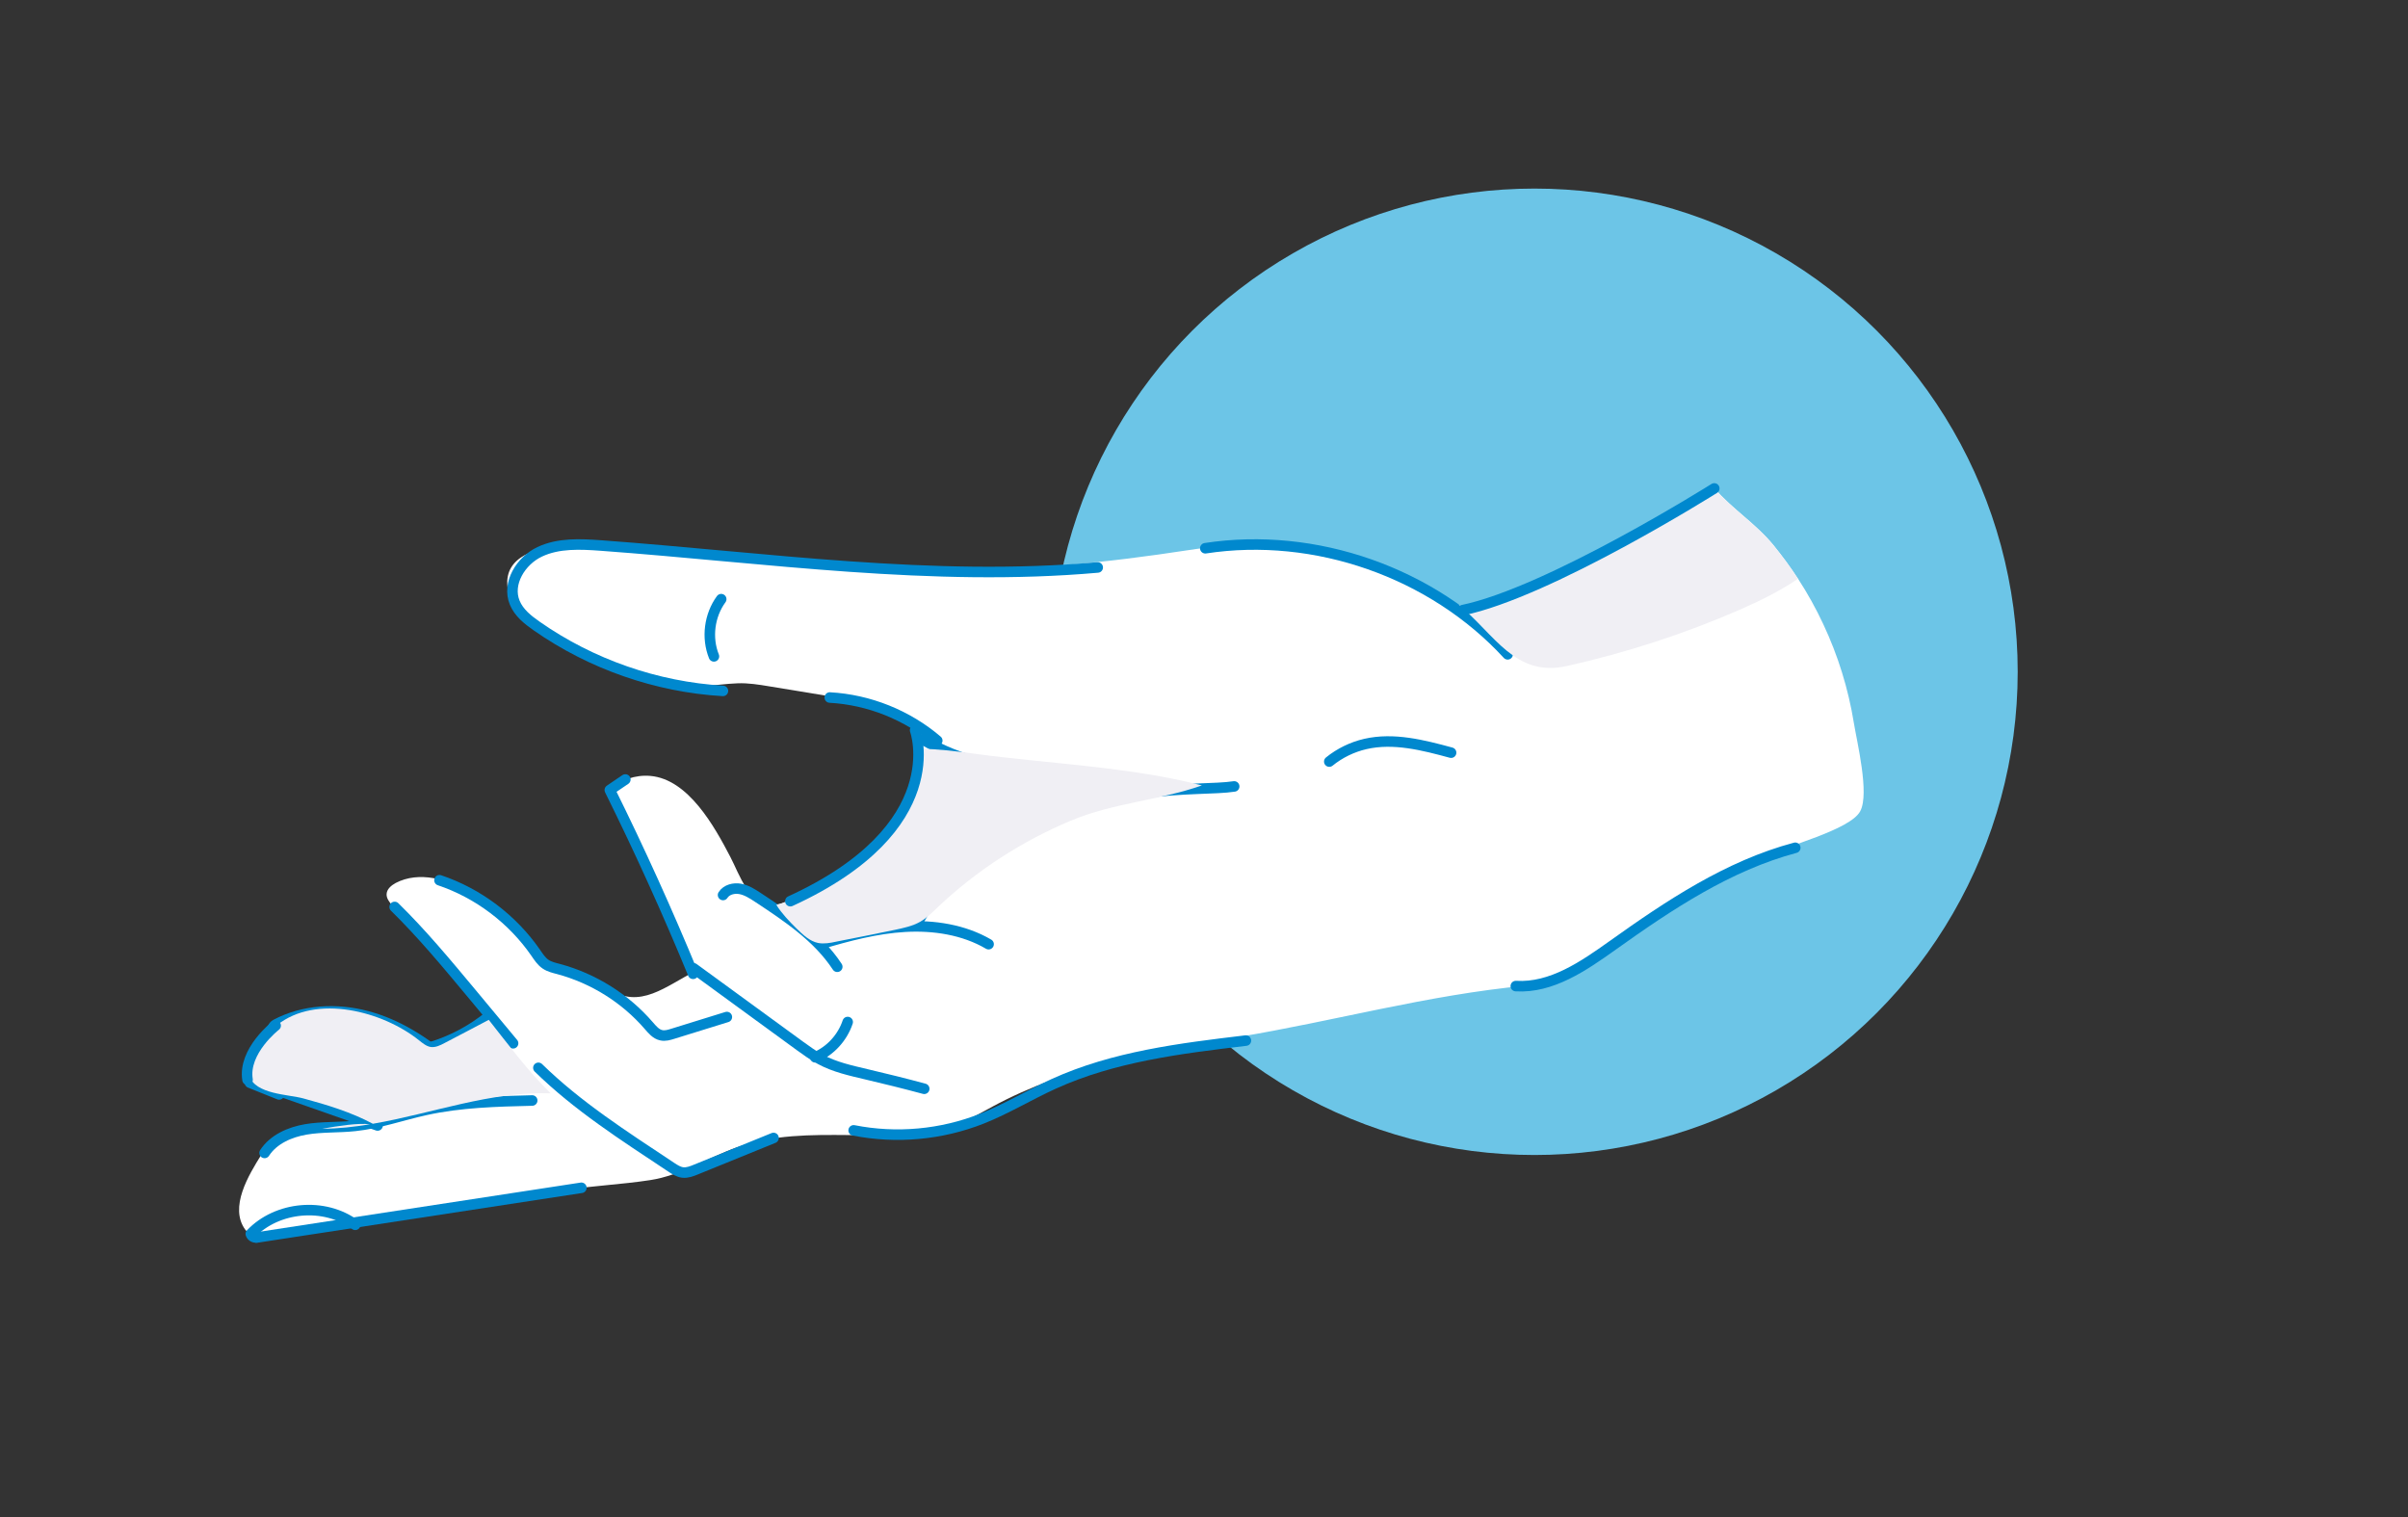 <?xml version="1.0" encoding="UTF-8"?>
<svg xmlns="http://www.w3.org/2000/svg" viewBox="0 0 221.8 139.76">
  <rect x="0" y="0" width="221.8" height="139.76" fill="#333333" stroke="none"/>
  <defs>
    <style>
      .cls-1 {
        fill: #f0eff4;
        mix-blend-mode: multiply;
      }

      .cls-2 {
        fill: #6cc5e7;
      }

      .cls-3 {
        fill: #fff;
      }

      .cls-4 {
        isolation: isolate;
      }

      .cls-5 {
        fill: none;
        stroke: #0088ce;
        stroke-linecap: round;
        stroke-linejoin: round;
        stroke-width: .97px;
      }
    </style>
  </defs>
  <g class="cls-4">
    <g id="Layer_1">
      <circle class="cls-2" cx="141.34" cy="61.88" r="44.51"/>
      <g>
        <g>
          <path class="cls-3" d="M171.34,74.73c-.92,1.72-6.88,3.21-8.76,4.15-2.83,1.4-5.59,2.93-8.27,4.58-4.15,2.57-8.69,6.87-13.73,7.33-9.07.85-17.65,3.26-26.58,4.74-7.77,1.3-15.54,2.59-22.6,6.41-1.01.54-1.99,1.13-3.07,1.52-6.47,2.32-13.8-.15-20.47,2.23-2.62.93-5.18,2.59-7.96,3.01-2.65.41-5.44.53-8.15.95-6.17.94-12.34,1.89-18.5,2.83-2.2.34-9.36,2.53-10.65.8-1.53-2.07.33-5.08,1.45-6.88,1.09-1.72,2.1-2.04,3.93-2.2.38-.04.97-.14,1.66-.25h.06c1.45-.25,3.3-.55,4.41-.41h.02c.27.03.49.09.65.17-.14-.08-.25-.15-.4-.22,0,0,0,0-.02,0-2-1.07-4.22-1.74-6.39-2.33-1.38-.38-4.46-.37-4.98-2.09-.44-1.45,1.53-3.84,2.53-4.65,3.64-2.92,9.77-1.28,13.09,1.38.33.26.67.55,1.08.62.45.06.88-.15,1.29-.37,1.35-.71,2.71-1.41,4.06-2.13.06-.03.11-.06.16-.09-3.02-3.48-6.04-6.94-9.07-10.42-.26-.31-.55-.67-.52-1.07.03-.46.44-.79.84-1.01,2.15-1.12,4.81-.35,6.91.86,2.36,1.36,4.43,3.21,6,5.43.35.49.7,1.02,1.22,1.32.41.23.88.3,1.34.4,1.45.3,2.86.89,4.1,1.72,2.93,1.99,5.31-.25,8.12-1.65-1.68-2.9-3.23-5.88-4.61-8.94-.32-.72-3.13-7.69-3.45-7.69,1.03-.94,2.44-1.43,3.82-1.31,3.51.3,5.92,4.68,7.37,7.46.86,1.63,1.7,4.5,4.02,4.41.08,0,.15,0,.22-.02.57-.08,1.11-.36,1.64-.63,3-1.57,6.07-3.2,8.37-5.68,1.69-1.82,3.52-5.27,3.23-8.06-.15-1.34-.77-2.53-2.16-3.3-1.24-.7-2.67-.94-4.07-1.17-2.56-.43-5.11-.84-7.66-1.26-.97-.16-1.95-.32-2.92-.28-2.08.08-3.67.54-5.68.05-1.85-.46-3.82-.93-5.66-1.54-3.08-1.01-9.46-3.57-9.86-7.44-.56-5.47,11.55-3.76,14.49-3.29,15.02,2.38,30.41,2.5,45.46.36,4.61-.66,9.35-1.55,14.01-.83,4.32.68,8.54,2.6,12.31,4.75.05.03.1.06.15.09.4.23.8.46,1.23.63.3.13.62.21.95.23.58.03,1.15-.15,1.7-.32,7.46-2.42,14.53-6.03,20.87-10.66,1.64,1.91,3.82,3.25,5.46,5.26.8.99,1.56,2.01,2.25,3.08.87,1.34,1.65,2.74,2.32,4.18,1.36,2.89,2.31,5.96,2.82,9.11.28,1.73,1.45,6.49.59,8.11Z"/>
          <g>
            <path class="cls-5" d="M85.13,100.29c-1.78-.48-3.56-.92-5.35-1.34-1.44-.34-2.9-.66-4.2-1.36-.67-.36-1.29-.81-1.9-1.25-3.27-2.38-6.54-4.77-9.8-7.15"/>
            <path class="cls-5" d="M75.09,97.39c1.4-.59,2.51-1.81,2.99-3.25"/>
            <path class="cls-5" d="M77.12,89.05c-1.79-2.73-4.6-4.6-7.33-6.4-.5-.33-1.02-.66-1.6-.77-.59-.11-1.27.06-1.59.56"/>
            <path class="cls-5" d="M84.57,84.91c1.6-3.02,4.4-5.16,7.28-6.99,9.63-6.12,18.46-4.95,21.83-5.48"/>
            <path class="cls-5" d="M122.44,70.15c.96-.78,2.11-1.34,3.32-1.62,2.61-.6,5.32.1,7.9.8"/>
            <path class="cls-5" d="M91.06,86.97c-2.29-1.34-5.04-1.76-7.69-1.61-2.65.15-5.24.84-7.79,1.6,1.35-2.01,3.2-3.67,5.34-4.8"/>
            <path class="cls-5" d="M86.33,68.22c-2.75-2.35-6.28-3.77-9.9-3.97"/>
            <path class="cls-5" d="M65.76,60.46c-.69-1.72-.42-3.78.67-5.27"/>
            <path class="cls-5" d="M63.84,89.7c-2.36-5.73-4.92-11.38-7.67-16.93.48-.32.95-.64,1.43-.97"/>
            <path class="cls-5" d="M66.95,93.68c-1.66.51-3.31,1.02-4.97,1.54-.35.11-.71.22-1.07.14-.49-.1-.83-.52-1.16-.9-2.17-2.51-5.1-4.34-8.3-5.2-.42-.11-.85-.21-1.2-.45-.38-.26-.64-.66-.9-1.04-2.14-3.1-5.3-5.49-8.87-6.69"/>
            <path class="cls-5" d="M71.25,104.82c-2.38.97-4.77,1.94-7.15,2.91-.39.16-.8.32-1.22.27-.39-.05-.73-.27-1.06-.49-4.44-2.95-8.62-5.62-12.23-9.15"/>
            <path class="cls-5" d="M47.26,96.1c-1.3-1.56-2.6-3.13-3.9-4.69-2.25-2.7-4.5-5.41-7.01-7.87"/>
            <path class="cls-5" d="M49.02,101.37c-3.29.08-6.61.16-9.82.87-2.18.48-4.3,1.24-6.52,1.47-1.5.16-3.02.07-4.5.32-1.48.25-2.99.91-3.81,2.17"/>
            <path class="cls-5" d="M41.23,97.81c-2.16-1.9-4.66-3.47-7.44-4.21s-5.85-.58-8.39.77c-.21.11-.4.45-.18.53"/>
            <path class="cls-5" d="M53.55,109.41c-9.97,1.53-19.94,3.05-29.91,4.58"/>
            <path class="cls-5" d="M34.78,103.67c-3.12-1.09-6.23-2.19-9.35-3.28"/>
            <path class="cls-5" d="M39.57,96.49c2.01-.59,3.9-1.59,5.52-2.92"/>
            <path class="cls-5" d="M31.66,102.06c-1.93-2.58-5.68-3.59-8.64-2.33.9.36,1.79.72,2.69,1.08"/>
            <path class="cls-5" d="M32.72,112.82c-2.83-2.1-7.2-1.71-9.62.84.08.26.4.4.64.29"/>
            <path class="cls-5" d="M78.63,104.12c3.93.78,8.09.4,11.82-1.08,2.27-.9,4.37-2.19,6.6-3.2,5.53-2.52,11.68-3.27,17.71-3.99"/>
            <path class="cls-5" d="M139.62,90.83c3.29.2,6.24-1.84,8.92-3.75,5.2-3.71,10.64-7.34,16.82-8.99"/>
            <path class="cls-5" d="M96.63,70.82c-4.02.32-8.13-.63-11.6-2.68"/>
            <path class="cls-5" d="M138.87,60.27c-6.94-7.54-17.73-11.32-27.85-9.77"/>
            <path class="cls-5" d="M66.59,63.64c-6.12-.36-12.13-2.46-17.15-5.97-.82-.57-1.65-1.23-2.03-2.16-.73-1.77.56-3.86,2.3-4.68,1.73-.82,3.74-.72,5.66-.58,15.24,1.12,30.52,3.37,45.74,2.02"/>
          </g>
          <g>
            <path class="cls-1" d="M165.6,53.32c-1.67,1.14-3.52,2.04-5.37,2.85-5.12,2.23-10.46,3.96-15.91,5.18-4.78,1.07-6.66-2.95-9.94-5.62.3.13.62.21.95.23.58.03,1.15-.15,1.7-.32,7.46-2.42,14.53-6.03,20.87-10.66,1.64,1.91,3.82,3.25,5.46,5.26.8.99,1.56,2.01,2.25,3.08Z"/>
            <path class="cls-1" d="M110.7,72.35c-3.93,1.38-8.17,1.6-12.11,3.26-4.51,1.9-8.68,4.6-12.23,7.97-.5.48-1,.98-1.61,1.33-.71.4-1.53.57-2.32.74-1.81.37-3.61.74-5.42,1.09-.54.12-1.1.22-1.65.12-.78-.16-1.4-.76-1.98-1.32-.67-.66-1.37-1.39-1.88-2.2.57-.08,1.11-.36,1.64-.63,3-1.57,6.07-3.2,8.37-5.68,1.69-1.82,3.52-5.27,3.23-8.06,1.68.02,3.38.23,5.04.46,6.83.93,14.29,1.19,20.93,2.92Z"/>
            <path class="cls-1" d="M34.08,103.56c-1.46.24-2.92.41-4.41.41,1.45-.25,3.3-.55,4.41-.41Z"/>
            <path class="cls-1" d="M50.74,100.71c-5.54-.21-10.93,1.86-16.38,2.8,0,0,0,0-.02,0-2-1.07-4.22-1.74-6.39-2.33-1.38-.38-4.46-.37-4.98-2.09-.44-1.45,1.53-3.84,2.53-4.65,3.64-2.92,9.77-1.28,13.09,1.38.33.26.67.55,1.08.62.45.06.88-.15,1.29-.37,1.35-.71,2.71-1.41,4.06-2.13,1.83,2.31,3.62,4.74,5.72,6.78Z"/>
          </g>
        </g>
        <path class="cls-5" d="M157.9,44.99s-15.2,9.57-23.21,11.22"/>
        <path class="cls-5" d="M84.29,67.26s3.31,8.97-11.49,15.75"/>
        <path class="cls-5" d="M25.39,94.47s-3.02,2.34-2.59,4.99"/>
      </g>
    </g>
  </g>
</svg>